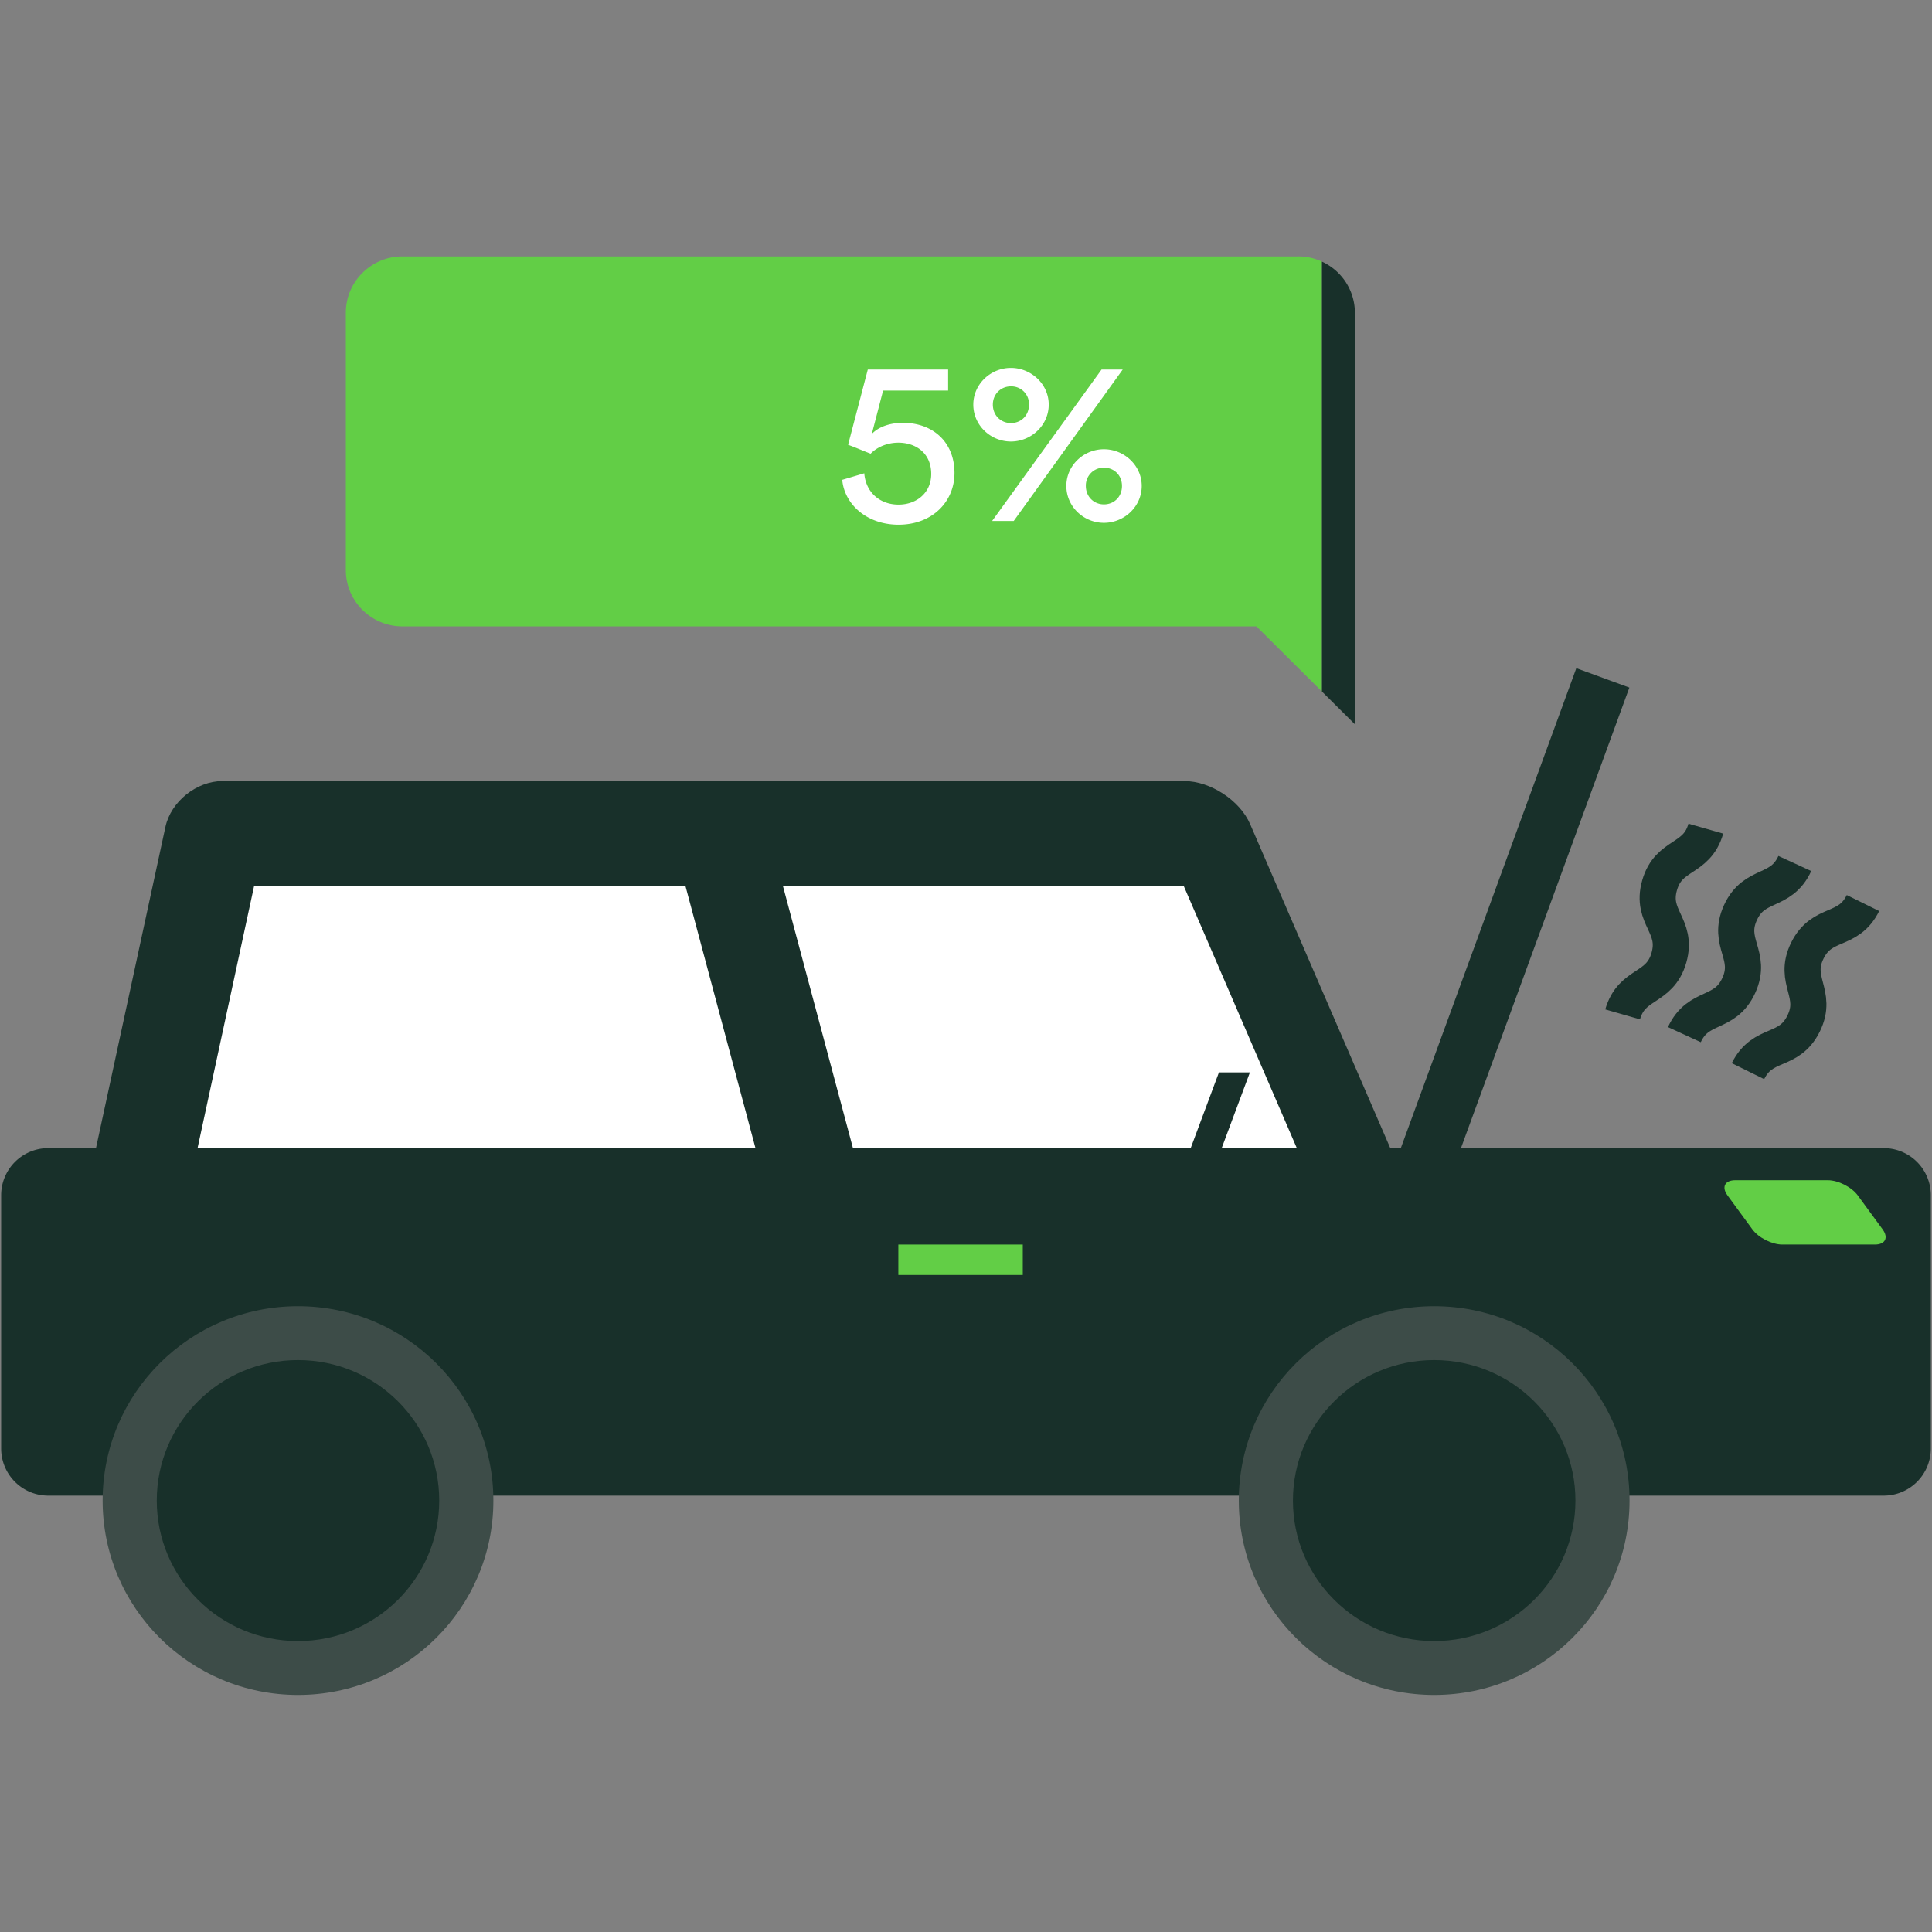<svg xmlns="http://www.w3.org/2000/svg" width="100" height="100" viewBox="0 0 100 100">
    <rect x="0" y="0" width="100" height="100" fill="#808080" stroke="none"/>
    <g fill="none" fill-rule="evenodd">
        <g transform="translate(0 13)">
            <g fill="#FFF" fill-rule="nonzero">
                <path d="M49.583 11.498c.073.967.79 1.62 1.774 1.62.936 0 1.689-.616 1.689-1.585 0-1.076-.79-1.62-1.7-1.62-.561 0-1.094.219-1.436.57-.414-.158-.766-.315-1.167-.461l1.02-3.893h4.158v1.088h-3.365l-.586 2.248c.353-.386.986-.58 1.605-.58 1.545 0 2.675.98 2.675 2.6 0 1.476-1.142 2.673-2.893 2.673-1.676 0-2.809-1.089-2.918-2.322l1.144-.338zM57.17 6.044c1.046 0 1.958.834 1.958 1.899 0 1.077-.912 1.91-1.958 1.91-1.044 0-1.944-.833-1.944-1.91 0-1.065.9-1.899 1.944-1.899zm-.972 7.92l5.665-7.835h1.094l-5.64 7.835h-1.119zm.972-5.066c.536 0 .937-.399.937-.955 0-.544-.401-.944-.937-.944a.92.92 0 0 0-.934.944c0 .556.412.955.934.955zm4.815 1.355c1.046 0 1.957.834 1.957 1.898 0 1.076-.911 1.91-1.957 1.91-1.045 0-1.945-.834-1.945-1.91 0-1.064.9-1.898 1.945-1.898zm0 2.853c.534 0 .936-.399.936-.955a.915.915 0 0 0-.936-.944.921.921 0 0 0-.936.944c0 .556.413.955.936.955z"/>
            </g>
            <path fill="#18302A" fill-rule="nonzero" d="M.06 61.988a2.438 2.438 0 0 0 2.438 2.425h95.006a2.438 2.438 0 0 0 2.435-2.425V48.85a2.437 2.437 0 0 0-2.435-2.423H2.498A2.438 2.438 0 0 0 .06 48.85v13.137z"/>
            <path fill="#18302A" fill-rule="nonzero" d="M72.527 47.736c.53 1.224-.133 2.226-1.474 2.226H6.64c-1.34 0-2.207-1.067-1.924-2.369l3.847-17.796c.283-1.303 1.61-2.369 2.95-2.369h49.794c1.339 0 2.87 1.001 3.399 2.226l7.821 18.082z"/>
            <path fill="#3D4C48" fill-rule="nonzero" d="M84.345 64.669c0 5.554-4.527 10.06-10.112 10.06-5.586 0-10.113-4.506-10.113-10.06 0-5.556 4.527-10.06 10.113-10.06 5.585 0 10.112 4.504 10.112 10.06z"/>
            <ellipse cx="74.233" cy="64.669" fill="#18302A" fill-rule="nonzero" rx="7.311" ry="7.272"/>
            <path fill="#3D4C48" fill-rule="nonzero" d="M25.537 64.669c0 5.554-4.529 10.06-10.113 10.06-5.586 0-10.112-4.506-10.112-10.06 0-5.556 4.526-10.06 10.112-10.06 5.584 0 10.113 4.504 10.113 10.06z"/>
            <path stroke="#18302A" stroke-width="2.924" d="M73.278 48.572l9.685-26.485"/>
            <path fill="#FFF" fill-rule="nonzero" d="M67.124 46.428H10.225l2.924-13.555h48.127z"/>
            <path stroke="#18302A" stroke-width="4.874" d="M37.455 30.813l4.874 18.244"/>
            <g fill-rule="nonzero">
                <path fill="#62CE46" d="M67.204.271H20.825c-1.608 0-2.924 1.309-2.924 2.909v13.331c0 1.6 1.316 2.91 2.924 2.91h44.207l3.392 3.373V.54a2.907 2.907 0 0 0-1.22-.27z"/>
                <path fill="#18302A" d="M68.424.541v22.253l1.705 1.695V3.18A2.915 2.915 0 0 0 68.424.541z"/>
            </g>
            <path fill="#62CE46" fill-rule="nonzero" d="M97.445 50.633c.316.431.135.784-.401.784h-4.792c-.536 0-1.233-.353-1.548-.784l-1.29-1.762c-.316-.43-.135-.783.401-.783h4.794c.536 0 1.232.353 1.548.784l1.288 1.76z"/>
            <path fill="#18302A" fill-rule="nonzero" d="M63.234 46.428H61.63l1.462-3.92h1.603z"/>
            <ellipse cx="15.424" cy="64.669" fill="#18302A" fill-rule="nonzero" rx="7.31" ry="7.272"/>
            <g fill="#FFF" fill-rule="nonzero">
                <path d="M44.735 11.498c.074.967.791 1.62 1.775 1.62.936 0 1.69-.616 1.69-1.585 0-1.076-.79-1.62-1.702-1.62-.56 0-1.093.219-1.434.57-.414-.158-.766-.315-1.167-.461l1.02-3.893h4.158v1.088h-3.366l-.585 2.248c.353-.386.984-.58 1.605-.58 1.544 0 2.675.98 2.675 2.6 0 1.476-1.143 2.673-2.894 2.673-1.677 0-2.808-1.089-2.916-2.322l1.141-.338zM52.324 6.044c1.046 0 1.958.834 1.958 1.899 0 1.077-.912 1.91-1.958 1.91-1.045 0-1.946-.833-1.946-1.91 0-1.065.901-1.899 1.946-1.899zm-.972 7.92l5.664-7.835h1.095l-5.64 7.835h-1.119zm.972-5.066c.536 0 .937-.399.937-.955a.915.915 0 0 0-.937-.944c-.522 0-.935.4-.935.944 0 .556.413.955.935.955zm4.814 1.355c1.046 0 1.957.834 1.957 1.898 0 1.076-.91 1.91-1.957 1.91-1.044 0-1.944-.834-1.944-1.91 0-1.064.9-1.898 1.944-1.898zm0 2.853c.535 0 .936-.399.936-.955 0-.545-.401-.944-.936-.944a.922.922 0 0 0-.935.944c0 .556.414.955.935.955z"/>
            </g>
        </g>
        <path fill="#62CE46" fill-rule="nonzero" d="M46.498 64.417h6.441v1.575h-6.441z"/>
        <path stroke="#18302A" stroke-width="1.87" d="M88.294 42.891c-.477 1.67-1.916 1.262-2.394 2.931-.478 1.67.96 2.078.483 3.749-.479 1.67-1.918 1.263-2.396 2.933M96.428 46.742c-.768 1.558-2.11.903-2.88 2.462-.768 1.56.575 2.214-.193 3.774s-2.111.904-2.88 2.464M92.9 44.695c-.726 1.579-2.087.96-2.813 2.539-.725 1.58.635 2.198-.09 3.778-.727 1.58-2.087.961-2.814 2.54"/>
    </g>
</svg>

